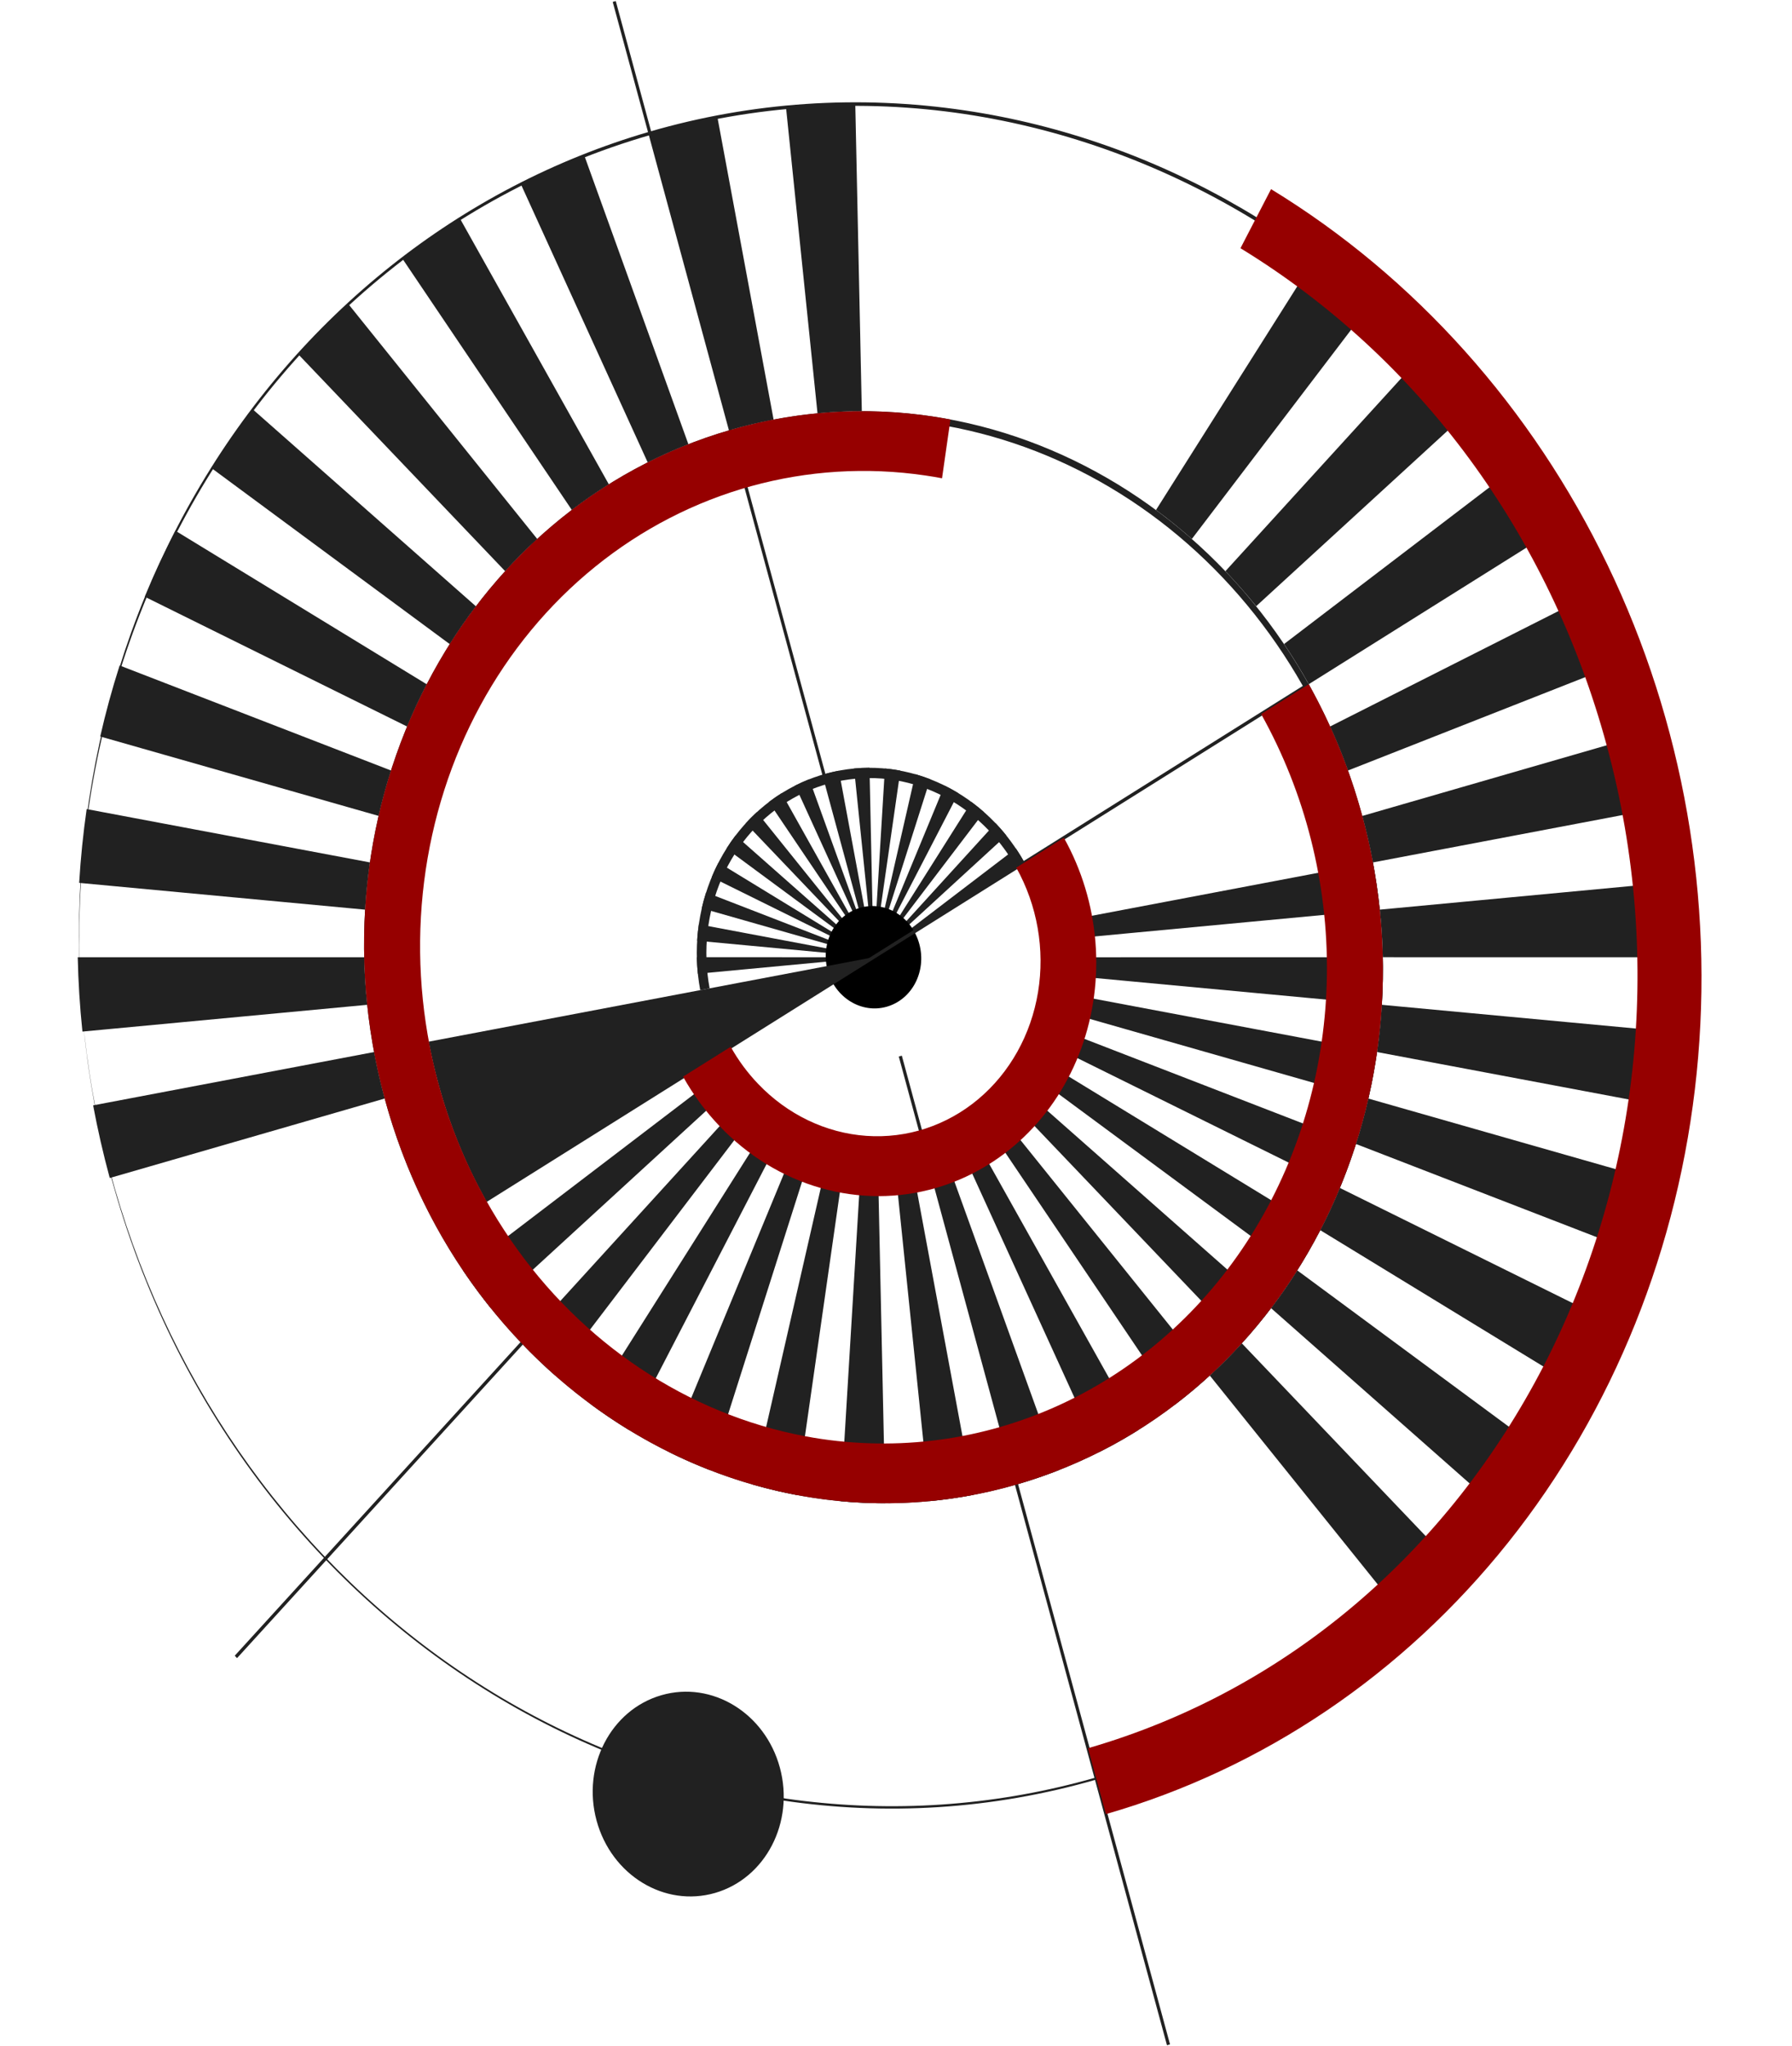 <svg width="1822" height="2079" viewBox="0 0 1822 2079" fill="none" xmlns="http://www.w3.org/2000/svg">
<g clip-path="url(#clip0_82_19447)">
<path d="M660.427 133.806C468.248 189.622 303.908 320.419 199.284 500.823C94.66 681.227 57.21 898.378 94.2 1110.16C131.189 1321.93 239.981 1513.24 399.471 1646.96C558.961 1780.69 757.782 1847.3 957.365 1833.88C1156.95 1820.46 1343.07 1727.96 1479.62 1574.32C1616.17 1420.69 1693.42 1216.87 1696.39 1002.41C1699.35 787.945 1627.82 578.122 1495.66 413.641C1363.51 249.161 1180.15 141.747 981.164 112.236C873.492 96.202 764.403 103.538 660.427 133.806V133.806ZM1114.89 1808.44C687.572 1931.91 238.19 1657.48 113.143 1196.71C-11.903 735.932 234.014 260.619 661.336 137.155C1088.66 13.69 1538.04 288.112 1663.09 748.888C1788.13 1209.66 1542.21 1684.98 1114.89 1808.44Z" fill="#212121"/>
<path d="M241.012 1685.08L238.672 1682.63L568.329 1321.07L570.669 1323.52L241.012 1685.08Z" fill="#212121"/>
<path d="M884.747 954.228L881.641 955.125L622.967 1.956L626.074 1.058L884.747 954.228Z" fill="#212121"/>
<path d="M1189.61 2077.61L1186.51 2078.51L913.828 1073.73L916.934 1072.83L1189.61 2077.61Z" fill="#212121"/>
<path d="M1032.64 1505.33C1154.63 1469.9 1258.95 1386.88 1325.37 1272.37C1391.79 1157.85 1415.57 1020.01 1392.1 885.576C1368.62 751.142 1299.57 629.701 1198.33 544.809C1097.09 459.917 970.887 417.625 844.194 426.138C717.501 434.65 599.352 493.36 512.666 590.879C425.979 688.398 376.934 817.774 375.044 953.912C373.155 1090.05 418.555 1223.24 502.438 1327.66C586.322 1432.08 702.709 1500.27 829.023 1519.01C897.371 1529.2 966.619 1524.55 1032.62 1505.33L1032.64 1505.33ZM1033.53 1508.68C759.06 1587.99 471.443 1412.35 391.125 1116.39C310.808 820.431 468.201 516.218 742.672 436.917C1017.14 357.615 1304.76 533.252 1385.08 829.211C1465.39 1125.17 1308 1429.38 1033.53 1508.68Z" fill="#212121"/>
<path d="M709.557 989.569C708.973 983.959 708.623 978.371 708.509 972.806L888.114 972.798L709.557 989.569ZM713.561 922.983C714.805 917.567 716.271 912.231 717.96 906.975L888.114 972.798L713.561 922.983ZM738.675 862.47C741.571 857.876 744.653 853.434 747.921 849.143L888.114 972.798L738.675 862.47ZM781.74 815.154C785.93 811.957 790.274 808.956 794.772 806.151L888.114 972.798L781.74 815.154ZM888.175 972.834L837.715 786.9C842.778 785.437 847.848 784.225 852.924 783.264L888.175 972.834ZM888.175 972.834L899.772 781.052C905.009 781.549 910.232 782.279 915.44 783.243L888.175 972.834ZM888.175 972.834L960.355 798.474C965.147 800.828 969.839 803.428 974.416 806.223L888.175 972.834ZM888.175 972.834L1012.27 836.731C1016.03 840.677 1019.65 844.803 1023.12 849.11L888.175 972.834ZM888.175 972.834L1032.95 862.379C1036.03 866.943 1038.93 871.667 1041.65 876.551L888.175 972.834ZM888.175 972.834L987.758 815.208C992.112 818.417 996.33 821.821 1000.41 825.422L888.175 972.834ZM888.175 972.834L930.688 786.91C935.772 788.366 940.787 790.06 945.733 791.99L888.175 972.834ZM888.175 972.834L868.431 781.095C873.655 780.597 878.864 780.35 884.057 780.355L888.175 972.834ZM808.485 798.361C813.144 796.027 817.93 793.892 822.842 791.955L888.114 972.798L808.485 798.361ZM758.208 836.69C761.813 832.734 765.582 828.954 769.517 825.35L888.114 972.798L758.208 836.69ZM723.633 891.467C725.72 886.385 728.04 881.417 730.545 876.575L888.114 972.798L723.633 891.467ZM708.8 955.981C709.144 950.379 709.716 944.832 710.514 939.34L888.114 972.798L708.8 955.981ZM709.528 989.523C708.944 983.913 708.594 978.325 708.479 972.76L888.114 972.798L709.528 989.523ZM708.8 955.981C709.144 950.379 709.716 944.832 710.514 939.34L888.114 972.798L708.8 955.981ZM713.548 922.933C714.791 917.517 716.257 912.181 717.946 906.925L888.114 972.798L713.548 922.933ZM738.675 862.47C741.571 857.876 744.653 853.434 747.921 849.143L888.114 972.798L738.675 862.47ZM781.74 815.154C785.93 811.957 790.274 808.956 794.772 806.151L888.114 972.798L781.74 815.154ZM888.175 972.834L837.715 786.9C842.778 785.437 847.848 784.225 852.924 783.264L888.175 972.834ZM888.175 972.834L899.772 781.052C905.009 781.549 910.232 782.279 915.44 783.243L888.175 972.834ZM888.175 972.834L960.355 798.474C965.147 800.828 969.839 803.428 974.416 806.223L888.175 972.834ZM888.175 972.834L1012.27 836.731C1016.03 840.677 1019.65 844.803 1023.12 849.11L888.175 972.834ZM888.175 972.834L1032.95 862.379C1036.03 866.943 1038.93 871.667 1041.65 876.551L888.175 972.834ZM888.175 972.834L987.758 815.208C992.112 818.417 996.33 821.821 1000.41 825.422L888.175 972.834ZM888.175 972.834L930.688 786.91C935.772 788.366 940.787 790.06 945.733 791.99L888.175 972.834ZM888.175 972.834L868.431 781.095C873.655 780.597 878.864 780.35 884.057 780.355L888.175 972.834ZM808.485 798.361C813.144 796.027 817.93 793.892 822.842 791.955L888.114 972.798L808.485 798.361ZM758.208 836.69C761.813 832.734 765.582 828.954 769.517 825.35L888.114 972.798L758.208 836.69ZM723.633 891.467C725.72 886.385 728.04 881.417 730.545 876.575L888.114 972.798L723.633 891.467ZM709.557 989.569C708.973 983.959 708.623 978.371 708.509 972.806L888.114 972.798L709.557 989.569ZM708.829 956.026C709.173 950.425 709.745 944.878 710.543 939.386L888.114 972.798L708.829 956.026ZM713.577 922.978C714.82 917.562 716.286 912.227 717.975 906.971L888.114 972.798L713.577 922.978ZM723.648 891.462C725.736 886.38 728.055 881.412 730.56 876.571L888.114 972.798L723.648 891.462ZM738.675 862.47C741.571 857.876 744.653 853.434 747.921 849.143L888.114 972.798L738.675 862.47ZM781.74 815.154C785.93 811.957 790.274 808.956 794.772 806.151L888.114 972.798L781.74 815.154ZM888.175 972.834L837.715 786.9C842.778 785.437 847.848 784.225 852.924 783.264L888.175 972.834ZM888.175 972.834L899.772 781.052C905.009 781.549 910.232 782.279 915.44 783.243L888.175 972.834ZM888.175 972.834L960.355 798.474C965.147 800.828 969.839 803.428 974.416 806.223L888.175 972.834ZM888.175 972.834L1012.27 836.731C1016.03 840.677 1019.65 844.803 1023.12 849.11L888.175 972.834ZM888.175 972.834L1032.95 862.379C1036.03 866.943 1038.93 871.667 1041.65 876.551L888.175 972.834ZM888.175 972.834L987.758 815.208C992.112 818.417 996.33 821.821 1000.41 825.422L888.175 972.834ZM888.175 972.834L930.688 786.91C935.772 788.366 940.787 790.06 945.733 791.99L888.175 972.834ZM888.175 972.834L868.431 781.095C873.655 780.597 878.864 780.35 884.057 780.355L888.175 972.834ZM808.485 798.361C813.144 796.027 817.93 793.892 822.842 791.955L888.114 972.798L808.485 798.361ZM758.208 836.69C761.813 832.734 765.582 828.954 769.517 825.35L888.114 972.798L758.208 836.69ZM709.557 989.569C708.973 983.959 708.623 978.371 708.509 972.806L888.114 972.798L709.557 989.569ZM708.829 956.026C709.173 950.425 709.745 944.878 710.543 939.386L888.114 972.798L708.829 956.026ZM713.577 922.978C714.82 917.562 716.286 912.227 717.975 906.971L888.114 972.798L713.577 922.978ZM723.648 891.462C725.736 886.38 728.055 881.412 730.56 876.571L888.114 972.798L723.648 891.462ZM738.675 862.47C741.571 857.876 744.653 853.434 747.921 849.143L888.114 972.798L738.675 862.47ZM758.221 836.74C761.826 832.785 765.596 829.005 769.531 825.4L888.114 972.798L758.221 836.74ZM781.74 815.154C785.93 811.957 790.274 808.956 794.772 806.151L888.114 972.798L781.74 815.154ZM888.175 972.834L837.715 786.9C842.778 785.437 847.848 784.225 852.924 783.264L888.175 972.834ZM888.175 972.834L899.772 781.052C905.009 781.549 910.232 782.279 915.44 783.243L888.175 972.834ZM888.175 972.834L960.355 798.474C965.147 800.828 969.839 803.428 974.416 806.223L888.175 972.834ZM888.175 972.834L1012.27 836.731C1016.03 840.677 1019.65 844.803 1023.12 849.11L888.175 972.834ZM888.175 972.834L1032.95 862.379C1036.03 866.943 1038.93 871.667 1041.65 876.551L888.175 972.834ZM888.175 972.834L987.758 815.208C992.112 818.417 996.33 821.821 1000.41 825.422L888.175 972.834ZM888.175 972.834L930.688 786.91C935.772 788.366 940.787 790.06 945.733 791.99L888.175 972.834ZM888.175 972.834L868.431 781.095C873.655 780.597 878.864 780.35 884.057 780.355L888.175 972.834ZM808.485 798.361C813.144 796.027 817.93 793.892 822.842 791.955L888.114 972.798L808.485 798.361ZM709.557 989.569C708.973 983.959 708.623 978.371 708.509 972.806L888.114 972.798L709.557 989.569ZM708.829 956.026C709.173 950.425 709.745 944.878 710.543 939.386L888.114 972.798L708.829 956.026ZM713.577 922.978C714.82 917.562 716.286 912.227 717.975 906.971L888.114 972.798L713.577 922.978ZM723.648 891.462C725.736 886.38 728.055 881.412 730.56 876.571L888.114 972.798L723.648 891.462ZM738.675 862.47C741.571 857.876 744.653 853.434 747.921 849.143L888.114 972.798L738.675 862.47ZM758.221 836.74C761.826 832.785 765.596 829.005 769.531 825.4L888.114 972.798L758.221 836.74ZM781.74 815.154C785.93 811.957 790.274 808.956 794.772 806.151L888.114 972.798L781.74 815.154ZM808.494 798.394C813.153 796.061 817.939 793.926 822.851 791.989L888.114 972.798L808.494 798.394ZM888.114 972.798L837.669 786.913C842.732 785.45 847.801 784.238 852.878 783.277L888.114 972.798ZM888.114 972.798L899.711 781.015C904.949 781.512 910.172 782.243 915.379 783.206L888.114 972.798ZM888.114 972.798L960.295 798.438C965.087 800.791 969.779 803.391 974.356 806.186L888.114 972.798ZM888.114 972.798L1012.21 836.694C1015.97 840.64 1019.59 844.767 1023.06 849.074L888.114 972.798ZM888.114 972.798L1032.89 862.342C1035.97 866.906 1038.87 871.63 1041.59 876.515L888.114 972.798ZM888.114 972.798L987.697 815.171C992.052 818.38 996.27 821.785 1000.35 825.385L888.114 972.798ZM888.114 972.798L930.627 786.873C935.712 788.329 940.727 790.023 945.673 791.953L888.114 972.798ZM888.114 972.798L868.37 781.058C873.595 780.56 878.803 780.313 883.997 780.318L888.114 972.798ZM709.557 989.569C708.973 983.959 708.623 978.371 708.509 972.806L888.114 972.798L709.557 989.569ZM708.829 956.026C709.173 950.425 709.745 944.878 710.543 939.386L888.114 972.798L708.829 956.026ZM713.577 922.978C714.82 917.562 716.286 912.227 717.975 906.971L888.114 972.798L713.577 922.978ZM723.648 891.462C725.736 886.38 728.055 881.412 730.56 876.571L888.114 972.798L723.648 891.462ZM738.675 862.47C741.571 857.876 744.653 853.434 747.921 849.143L888.114 972.798L738.675 862.47ZM758.221 836.74C761.826 832.785 765.596 829.005 769.531 825.4L888.114 972.798L758.221 836.74ZM781.74 815.154C785.93 811.957 790.274 808.956 794.772 806.151L888.114 972.798L781.74 815.154ZM808.494 798.394C813.153 796.061 817.939 793.926 822.851 791.989L888.114 972.798L808.494 798.394ZM888.114 972.798L837.669 786.913C842.732 785.45 847.801 784.238 852.878 783.277L888.114 972.798ZM888.114 972.798L868.37 781.058C873.595 780.56 878.803 780.313 883.997 780.318L888.114 972.798ZM888.114 972.798L899.711 781.015C904.949 781.512 910.172 782.243 915.379 783.206L888.114 972.798ZM888.114 972.798L960.295 798.438C965.087 800.791 969.779 803.391 974.356 806.186L888.114 972.798ZM888.114 972.798L1012.21 836.694C1015.97 840.64 1019.59 844.767 1023.06 849.074L888.114 972.798ZM888.114 972.798L1032.89 862.342C1035.97 866.906 1038.87 871.63 1041.59 876.515L888.114 972.798ZM888.114 972.798L987.697 815.171C992.052 818.38 996.27 821.785 1000.35 825.385L888.114 972.798ZM888.114 972.798L930.627 786.873C935.712 788.329 940.727 790.023 945.673 791.953L888.114 972.798ZM709.557 989.569C708.973 983.959 708.623 978.371 708.509 972.806L888.114 972.798L709.557 989.569ZM708.829 956.026C709.173 950.425 709.745 944.878 710.543 939.386L888.114 972.798L708.829 956.026ZM713.577 922.978C714.82 917.562 716.286 912.227 717.975 906.971L888.114 972.798L713.577 922.978ZM723.648 891.462C725.736 886.38 728.055 881.412 730.56 876.571L888.114 972.798L723.648 891.462ZM738.675 862.47C741.571 857.876 744.653 853.434 747.921 849.143L888.114 972.798L738.675 862.47ZM758.221 836.74C761.826 832.785 765.596 829.005 769.531 825.4L888.114 972.798L758.221 836.74ZM781.74 815.154C785.93 811.957 790.274 808.956 794.772 806.151L888.114 972.798L781.74 815.154ZM808.494 798.394C813.153 796.061 817.939 793.926 822.851 791.989L888.114 972.798L808.494 798.394ZM888.114 972.798L837.669 786.913C842.732 785.45 847.801 784.238 852.878 783.277L888.114 972.798ZM888.114 972.798L868.37 781.058C873.595 780.56 878.803 780.313 883.997 780.318L888.114 972.798ZM888.114 972.798L899.711 781.015C904.949 781.512 910.172 782.243 915.379 783.206L888.114 972.798ZM888.114 972.798L930.627 786.873C935.712 788.329 940.727 790.023 945.673 791.953L888.114 972.798ZM888.114 972.798L960.295 798.438C965.087 800.791 969.779 803.391 974.356 806.186L888.114 972.798ZM888.114 972.798L1012.21 836.694C1015.97 840.64 1019.59 844.767 1023.06 849.074L888.114 972.798ZM888.114 972.798L1032.89 862.342C1035.97 866.906 1038.87 871.63 1041.59 876.515L888.114 972.798ZM888.114 972.798L987.697 815.171C992.052 818.38 996.27 821.785 1000.35 825.385L888.114 972.798ZM709.557 989.569C708.973 983.959 708.623 978.371 708.509 972.806L888.114 972.798L709.557 989.569ZM708.829 956.026C709.173 950.425 709.745 944.878 710.543 939.386L888.114 972.798L708.829 956.026ZM713.577 922.978C714.82 917.562 716.286 912.227 717.975 906.971L888.114 972.798L713.577 922.978ZM723.648 891.462C725.736 886.38 728.055 881.412 730.56 876.571L888.114 972.798L723.648 891.462ZM738.675 862.47C741.571 857.876 744.653 853.434 747.921 849.143L888.114 972.798L738.675 862.47ZM758.221 836.74C761.826 832.785 765.596 829.005 769.531 825.4L888.114 972.798L758.221 836.74ZM781.74 815.154C785.93 811.957 790.274 808.956 794.772 806.151L888.114 972.798L781.74 815.154ZM808.494 798.394C813.153 796.061 817.939 793.926 822.851 791.989L888.114 972.798L808.494 798.394ZM888.114 972.798L837.669 786.913C842.732 785.45 847.801 784.238 852.878 783.277L888.114 972.798ZM888.114 972.798L868.37 781.058C873.595 780.56 878.803 780.313 883.997 780.318L888.114 972.798ZM888.114 972.798L899.711 781.015C904.949 781.512 910.172 782.243 915.379 783.206L888.114 972.798ZM888.114 972.798L930.627 786.873C935.712 788.329 940.727 790.023 945.673 791.953L888.114 972.798ZM888.114 972.798L960.295 798.438C965.087 800.791 969.779 803.391 974.356 806.186L888.114 972.798ZM888.114 972.798L987.697 815.171C992.052 818.38 996.27 821.785 1000.35 825.385L888.114 972.798ZM888.114 972.798L1012.21 836.694C1015.97 840.64 1019.59 844.767 1023.06 849.074L888.114 972.798ZM888.114 972.798L1032.89 862.342C1035.97 866.906 1038.87 871.63 1041.59 876.515L888.114 972.798ZM1681.54 822.259L1395.9 876.452C1392.95 860.715 1389.34 844.967 1385.09 829.208L1664.64 748.439C1671.3 773 1676.94 797.607 1681.54 822.259V822.259ZM1032.89 862.342C1035.97 866.906 1038.87 871.63 1041.59 876.515L888.114 972.798L1032.89 862.342ZM1023.05 849.023L888.114 972.798L1012.21 836.694C1015.97 840.64 1019.59 844.767 1023.06 849.074L1023.05 849.023ZM1000.38 825.321L888.114 972.798L987.697 815.171C992.08 818.36 996.313 821.76 1000.4 825.372L1000.38 825.321ZM974.329 806.085L888.114 972.798L960.295 798.438C965.055 800.674 969.765 803.34 974.342 806.136L974.329 806.085ZM945.659 791.903L888.114 972.798L930.627 786.873C935.712 788.329 940.727 790.023 945.673 791.953L945.659 791.903ZM915.242 783.192L888.114 972.798L899.711 781.015C904.915 781.51 910.096 782.252 915.255 783.242L915.242 783.192ZM883.983 780.268L888.114 972.798L868.37 781.058C873.595 780.56 878.803 780.313 883.997 780.318L883.983 780.268ZM852.864 783.227L888.114 972.798L837.669 786.913C842.732 785.45 847.801 784.238 852.878 783.277L852.864 783.227ZM822.828 791.905L888.114 972.798L808.485 798.361C813.141 796.016 817.927 793.881 822.842 791.955L822.828 791.905ZM794.745 806.051L888.114 972.798L781.68 815.117C785.898 811.9 790.257 808.895 794.758 806.101L794.745 806.051ZM769.503 825.299L888.114 972.798L758.208 836.69C761.813 832.734 765.582 828.954 769.517 825.35L769.503 825.299ZM747.894 849.043L888.114 972.798L738.675 862.47C741.562 857.843 744.639 853.384 747.907 849.093L747.894 849.043ZM730.545 876.575L888.114 972.798L723.679 891.453C725.72 886.385 728.009 881.425 730.545 876.575ZM717.96 906.975L888.114 972.798L713.561 922.983C714.805 917.567 716.271 912.231 717.96 906.975ZM708.8 955.981C709.144 950.379 709.716 944.832 710.514 939.34L888.114 972.798L708.8 955.981ZM708.5 972.772L888.114 972.798L709.557 989.569C708.973 983.959 708.623 978.371 708.509 972.806L708.5 972.772ZM888.114 972.798L1012.21 836.694C1015.97 840.64 1019.59 844.767 1023.06 849.074L888.114 972.798ZM888.114 972.798L1032.89 862.342C1035.97 866.906 1038.87 871.63 1041.59 876.515L888.114 972.798ZM888.114 972.798L987.697 815.171C992.052 818.38 996.27 821.785 1000.35 825.385L888.114 972.798ZM888.114 972.798L960.295 798.438C965.087 800.791 969.779 803.391 974.356 806.186L888.114 972.798ZM888.114 972.798L930.627 786.873C935.712 788.329 940.727 790.023 945.673 791.953L888.114 972.798ZM888.114 972.798L899.711 781.015C904.949 781.512 910.172 782.243 915.379 783.206L888.114 972.798ZM888.114 972.798L868.37 781.058C873.595 780.56 878.803 780.313 883.997 780.318L888.114 972.798ZM888.114 972.798L837.669 786.913C842.732 785.45 847.801 784.238 852.878 783.277L888.114 972.798ZM808.485 798.361C813.144 796.027 817.93 793.892 822.842 791.955L888.114 972.798L808.485 798.361ZM781.731 815.121C785.921 811.923 790.265 808.923 794.763 806.118L888.114 972.798L781.731 815.121ZM758.212 836.706C761.817 832.751 765.587 828.971 769.522 825.366L888.114 972.798L758.212 836.706ZM738.675 862.47C741.571 857.876 744.653 853.434 747.921 849.143L888.114 972.798L738.675 862.47ZM723.646 891.517C725.734 886.435 728.053 881.467 730.558 876.625L888.114 972.798L723.646 891.517ZM713.575 923.033C714.818 917.617 716.285 912.281 717.973 907.026L888.114 972.798L713.575 923.033ZM708.8 955.981C709.144 950.379 709.716 944.832 710.514 939.34L888.114 972.798L708.8 955.981ZM709.528 989.523C708.944 983.913 708.594 978.325 708.479 972.76L888.114 972.798L709.528 989.523ZM888.114 972.798L960.295 798.438C965.087 800.791 969.779 803.391 974.356 806.186L888.114 972.798ZM888.114 972.798L1012.21 836.694C1015.97 840.64 1019.59 844.767 1023.06 849.074L888.114 972.798ZM888.114 972.798L1032.89 862.342C1035.97 866.906 1038.87 871.63 1041.59 876.515L888.114 972.798ZM888.114 972.798L987.697 815.171C992.052 818.38 996.27 821.785 1000.35 825.385L888.114 972.798ZM888.114 972.798L930.627 786.873C935.712 788.329 940.727 790.023 945.673 791.953L888.114 972.798ZM888.114 972.798L899.711 781.015C904.949 781.512 910.172 782.243 915.379 783.206L888.114 972.798ZM888.114 972.798L868.37 781.058C873.595 780.56 878.803 780.313 883.997 780.318L888.114 972.798ZM888.114 972.798L837.669 786.913C842.732 785.45 847.801 784.238 852.878 783.277L888.114 972.798ZM808.485 798.361C813.144 796.027 817.93 793.892 822.842 791.955L888.114 972.798L808.485 798.361ZM781.731 815.121C785.921 811.923 790.265 808.923 794.763 806.118L888.114 972.798L781.731 815.121ZM758.212 836.706C761.817 832.751 765.587 828.971 769.522 825.366L888.114 972.798L758.212 836.706ZM738.675 862.47C741.571 857.876 744.653 853.434 747.921 849.143L888.114 972.798L738.675 862.47ZM723.646 891.517C725.734 886.435 728.053 881.467 730.558 876.625L888.114 972.798L723.646 891.517ZM713.575 923.033C714.818 917.617 716.285 912.281 717.973 907.026L888.114 972.798L713.575 923.033ZM708.8 955.981C709.144 950.379 709.716 944.832 710.514 939.34L888.114 972.798L708.8 955.981ZM709.528 989.523C708.944 983.913 708.594 978.325 708.479 972.76L888.114 972.798L709.528 989.523ZM888.114 972.798L899.711 781.015C904.949 781.512 910.172 782.243 915.379 783.206L888.114 972.798ZM888.114 972.798L960.295 798.438C965.087 800.791 969.779 803.391 974.356 806.186L888.114 972.798ZM888.114 972.798L1012.21 836.694C1015.97 840.64 1019.59 844.767 1023.06 849.074L888.114 972.798ZM888.114 972.798L1032.89 862.342C1035.97 866.906 1038.87 871.63 1041.59 876.515L888.114 972.798ZM888.114 972.798L987.697 815.171C992.052 818.38 996.27 821.785 1000.35 825.385L888.114 972.798ZM888.114 972.798L930.627 786.873C935.712 788.329 940.727 790.023 945.673 791.953L888.114 972.798ZM888.114 972.798L868.37 781.058C873.595 780.56 878.803 780.313 883.997 780.318L888.114 972.798ZM888.114 972.798L837.669 786.913C842.732 785.45 847.801 784.238 852.878 783.277L888.114 972.798ZM808.485 798.361C813.144 796.027 817.93 793.892 822.842 791.955L888.114 972.798L808.485 798.361ZM781.731 815.121C785.921 811.923 790.265 808.923 794.763 806.118L888.114 972.798L781.731 815.121ZM758.212 836.706C761.817 832.751 765.587 828.971 769.522 825.366L888.114 972.798L758.212 836.706ZM738.675 862.47C741.571 857.876 744.653 853.434 747.921 849.143L888.114 972.798L738.675 862.47ZM723.646 891.517C725.734 886.435 728.053 881.467 730.558 876.625L888.114 972.798L723.646 891.517ZM713.575 923.033C714.818 917.617 716.285 912.281 717.973 907.026L888.114 972.798L713.575 923.033ZM708.8 955.981C709.144 950.379 709.716 944.832 710.514 939.34L888.114 972.798L708.8 955.981ZM709.528 989.523C708.944 983.913 708.594 978.325 708.479 972.76L888.114 972.798L709.528 989.523ZM888.114 972.798L837.669 786.913C842.732 785.45 847.801 784.238 852.878 783.277L888.114 972.798ZM888.114 972.798L899.711 781.015C904.949 781.512 910.172 782.243 915.379 783.206L888.114 972.798ZM888.114 972.798L960.295 798.438C965.087 800.791 969.779 803.391 974.356 806.186L888.114 972.798ZM888.114 972.798L1012.21 836.694C1015.97 840.64 1019.59 844.767 1023.06 849.074L888.114 972.798ZM888.114 972.798L1032.89 862.342C1035.97 866.906 1038.87 871.63 1041.59 876.515L888.114 972.798ZM888.114 972.798L987.697 815.171C992.052 818.38 996.27 821.785 1000.35 825.385L888.114 972.798ZM888.114 972.798L930.627 786.873C935.712 788.329 940.727 790.023 945.673 791.953L888.114 972.798ZM888.114 972.798L868.37 781.058C873.595 780.56 878.803 780.313 883.997 780.318L888.114 972.798ZM808.485 798.361C813.144 796.027 817.93 793.892 822.842 791.955L888.114 972.798L808.485 798.361ZM781.731 815.121C785.921 811.923 790.265 808.923 794.763 806.118L888.114 972.798L781.731 815.121ZM758.212 836.706C761.817 832.751 765.587 828.971 769.522 825.366L888.114 972.798L758.212 836.706ZM738.675 862.47C741.571 857.876 744.653 853.434 747.921 849.143L888.114 972.798L738.675 862.47ZM723.646 891.517C725.734 886.435 728.053 881.467 730.558 876.625L888.114 972.798L723.646 891.517ZM713.575 923.033C714.818 917.617 716.285 912.281 717.973 907.026L888.114 972.798L713.575 923.033ZM708.8 955.981C709.144 950.379 709.716 944.832 710.514 939.34L888.114 972.798L708.8 955.981ZM709.528 989.523C708.944 983.913 708.594 978.325 708.479 972.76L888.114 972.798L709.528 989.523ZM781.697 815.058C785.887 811.861 790.231 808.86 794.729 806.056L888.114 972.798L781.697 815.058ZM888.132 972.738L837.7 786.904C842.763 785.441 847.832 784.229 852.909 783.268L888.132 972.738ZM888.132 972.738L899.729 780.956C904.966 781.453 910.189 782.183 915.397 783.147L888.132 972.738ZM888.132 972.738L960.312 798.378C965.105 800.732 969.796 803.332 974.373 806.127L888.132 972.738ZM888.132 972.738L1012.23 836.635C1015.99 840.581 1019.61 844.707 1023.08 849.014L888.132 972.738ZM888.132 972.738L1032.91 862.283C1035.99 866.847 1038.89 871.571 1041.61 876.455L888.132 972.738ZM888.132 972.738L987.715 815.112C992.069 818.321 996.287 821.725 1000.37 825.326L888.132 972.738ZM888.132 972.738L930.645 786.814C935.73 788.27 940.745 789.964 945.69 791.894L888.132 972.738ZM888.132 972.738L868.388 780.999C873.612 780.501 878.821 780.254 884.014 780.259L888.132 972.738ZM808.485 798.361C813.144 796.027 817.93 793.892 822.842 791.955L888.114 972.798L808.485 798.361ZM758.208 836.69C761.813 832.734 765.582 828.954 769.517 825.35L888.114 972.798L758.208 836.69ZM738.675 862.47C741.571 857.876 744.653 853.434 747.921 849.143L888.114 972.798L738.675 862.47ZM723.646 891.517C725.734 886.435 728.053 881.467 730.558 876.625L888.114 972.798L723.646 891.517ZM713.575 923.033C714.818 917.617 716.285 912.281 717.973 907.026L888.114 972.798L713.575 923.033ZM708.8 955.981C709.144 950.379 709.716 944.832 710.514 939.34L888.114 972.798L708.8 955.981ZM709.528 989.523C708.944 983.913 708.594 978.325 708.479 972.76L888.114 972.798L709.528 989.523ZM738.663 862.365C741.559 857.771 744.641 853.329 747.909 849.038L888.114 972.798L738.663 862.365ZM781.728 815.049C785.918 811.852 790.262 808.851 794.76 806.047L888.114 972.798L781.728 815.049ZM888.163 972.729L837.731 786.895C842.794 785.432 847.863 784.22 852.94 783.259L888.163 972.729ZM888.163 972.729L899.76 780.947C904.997 781.444 910.22 782.174 915.428 783.138L888.163 972.729ZM888.163 972.729L960.343 798.369C965.136 800.723 969.827 803.323 974.404 806.118L888.163 972.729ZM888.163 972.729L1012.26 836.626C1016.02 840.572 1019.64 844.698 1023.11 849.006L888.163 972.729ZM888.163 972.729L1032.94 862.274C1036.02 866.838 1038.92 871.562 1041.64 876.446L888.163 972.729ZM888.163 972.729L987.746 815.103C992.1 818.312 996.318 821.716 1000.4 825.317L888.163 972.729ZM888.163 972.729L930.676 786.805C935.761 788.261 940.776 789.955 945.721 791.885L888.163 972.729ZM888.163 972.729L868.419 780.99C873.643 780.492 878.852 780.245 884.045 780.25L888.163 972.729ZM808.485 798.361C813.144 796.027 817.93 793.892 822.842 791.955L888.114 972.798L808.485 798.361ZM758.208 836.69C761.813 832.734 765.582 828.954 769.517 825.35L888.114 972.798L758.208 836.69ZM723.633 891.467C725.72 886.385 728.04 881.417 730.545 876.575L888.114 972.798L723.633 891.467ZM713.561 922.983C714.805 917.567 716.271 912.231 717.96 906.975L888.114 972.798L713.561 922.983ZM708.8 955.981C709.144 950.379 709.716 944.832 710.514 939.34L888.114 972.798L708.8 955.981ZM709.528 989.523C708.944 983.913 708.594 978.325 708.479 972.76L888.114 972.798L709.528 989.523ZM713.532 922.937C714.776 917.521 716.242 912.185 717.931 906.93L888.114 972.798L713.532 922.937ZM738.675 862.47C741.571 857.876 744.653 853.434 747.921 849.143L888.114 972.798L738.675 862.47ZM781.74 815.154C785.93 811.957 790.274 808.956 794.772 806.151L888.114 972.798L781.74 815.154ZM888.175 972.834L837.715 786.9C842.778 785.437 847.848 784.225 852.924 783.264L888.175 972.834ZM888.175 972.834L899.772 781.052C905.009 781.549 910.232 782.279 915.44 783.243L888.175 972.834ZM888.175 972.834L960.355 798.474C965.147 800.828 969.839 803.428 974.416 806.223L888.175 972.834ZM888.175 972.834L1012.27 836.731C1016.03 840.677 1019.65 844.803 1023.12 849.11L888.175 972.834ZM888.175 972.834L1032.95 862.379C1036.03 866.943 1038.93 871.667 1041.65 876.551L888.175 972.834ZM888.175 972.834L987.758 815.208C992.112 818.417 996.33 821.821 1000.41 825.422L888.175 972.834ZM888.175 972.834L930.688 786.91C935.772 788.366 940.787 790.06 945.733 791.99L888.175 972.834ZM888.175 972.834L868.431 781.095C873.655 780.597 878.864 780.35 884.057 780.355L888.175 972.834ZM808.485 798.361C813.144 796.027 817.93 793.892 822.842 791.955L888.114 972.798L808.485 798.361ZM758.208 836.69C761.813 832.734 765.582 828.954 769.517 825.35L888.114 972.798L758.208 836.69ZM723.633 891.467C725.72 886.385 728.04 881.417 730.545 876.575L888.114 972.798L723.633 891.467ZM708.8 955.981C709.144 950.379 709.716 944.832 710.514 939.34L888.114 972.798L708.8 955.981ZM709.528 989.523C708.944 983.913 708.594 978.325 708.479 972.76L888.114 972.798L709.528 989.523ZM709.528 989.523C708.944 983.913 708.594 978.325 708.479 972.76L888.114 972.798L709.528 989.523ZM713.532 922.937C714.776 917.521 716.242 912.185 717.931 906.93L888.114 972.798L713.532 922.937ZM738.675 862.47C741.571 857.876 744.653 853.434 747.921 849.143L888.114 972.798L738.675 862.47ZM781.74 815.154C785.93 811.957 790.274 808.956 794.772 806.151L888.114 972.798L781.74 815.154ZM888.175 972.834L837.715 786.9C842.778 785.437 847.848 784.225 852.924 783.264L888.175 972.834ZM888.175 972.834L899.772 781.052C905.009 781.549 910.232 782.279 915.44 783.243L888.175 972.834ZM888.175 972.834L960.355 798.474C965.147 800.828 969.839 803.428 974.416 806.223L888.175 972.834ZM888.175 972.834L1012.27 836.731C1016.03 840.677 1019.65 844.803 1023.12 849.11L888.175 972.834ZM888.175 972.834L1032.95 862.379C1036.03 866.943 1038.93 871.667 1041.65 876.551L888.175 972.834ZM888.175 972.834L987.758 815.208C992.112 818.417 996.33 821.821 1000.41 825.422L888.175 972.834ZM888.175 972.834L930.688 786.91C935.772 788.366 940.787 790.06 945.733 791.99L888.175 972.834ZM888.175 972.834L868.431 781.095C873.655 780.597 878.864 780.35 884.057 780.355L888.175 972.834ZM808.485 798.361C813.144 796.027 817.93 793.892 822.842 791.955L888.114 972.798L808.485 798.361ZM758.208 836.69C761.813 832.734 765.582 828.954 769.517 825.35L888.114 972.798L758.208 836.69ZM723.633 891.467C725.72 886.385 728.04 881.417 730.545 876.575L888.114 972.798L723.633 891.467ZM708.8 955.981C709.144 950.379 709.716 944.832 710.514 939.34L888.114 972.798L708.8 955.981ZM1654.59 1269.31L1378.65 1162.57C1383.48 1147.42 1387.67 1132.04 1391.25 1116.42L1674.29 1197.17C1668.75 1221.62 1662.19 1245.67 1654.59 1269.31ZM1519.69 1530.03L1292.33 1329.42C1301.76 1317.06 1310.64 1304.26 1318.97 1291.02L1561.31 1469.97C1548.3 1490.66 1534.43 1510.68 1519.69 1530.03ZM457.264 654.591L214.919 475.625C227.948 455.006 241.822 434.996 256.544 415.597L483.903 616.175C474.488 628.551 465.609 641.356 457.264 654.591ZM513.649 580.509L303.019 359.801C319.223 341.996 336.188 324.941 353.915 308.634L546.247 547.758C534.875 558.147 524.003 569.042 513.631 580.442L513.649 580.509ZM581.426 518.289L408.866 262.472C427.733 248.063 447.288 234.521 467.53 221.846L619.03 492.2C606.039 500.324 593.498 508.998 581.408 518.222L581.426 518.289ZM658.575 469.992L529.51 187.017C550.458 176.45 571.997 166.825 594.127 158.144L699.916 451.438C685.767 456.983 671.981 463.146 658.557 469.925L658.575 469.992ZM786.563 426.476C771.92 429.214 757.294 432.693 742.685 436.914L660.881 135.479C683.659 128.898 706.503 123.424 729.413 119.056L786.563 426.476ZM709.557 989.569C708.973 983.959 708.623 978.371 708.509 972.806L888.114 972.798L709.557 989.569ZM713.561 922.983C714.805 917.567 716.271 912.231 717.96 906.975L888.114 972.798L713.561 922.983ZM738.675 862.47C741.571 857.876 744.653 853.434 747.921 849.143L888.114 972.798L738.675 862.47ZM781.74 815.154C785.93 811.957 790.274 808.956 794.772 806.151L888.114 972.798L781.74 815.154ZM888.175 972.834L837.715 786.9C842.778 785.437 847.848 784.225 852.924 783.264L888.175 972.834ZM888.175 972.834L899.772 781.052C905.009 781.549 910.232 782.279 915.44 783.243L888.175 972.834ZM888.175 972.834L960.355 798.474C965.147 800.828 969.839 803.428 974.416 806.223L888.175 972.834ZM888.175 972.834L1012.27 836.731C1016.03 840.677 1019.65 844.803 1023.12 849.11L888.175 972.834ZM1402.91 924.434L1066.72 956.013C1066.13 950.476 1065.32 944.924 1064.29 939.359L1395.95 876.439C1398.91 892.462 1401.23 908.46 1402.91 924.434ZM1405.04 1021.14L1067.43 989.615C1067.77 984.064 1067.87 978.472 1067.73 972.84L1405.98 972.777C1406.29 989.013 1405.96 1005.14 1404.99 1021.15L1405.04 1021.14ZM1065.71 1006.22L1400.11 1069.16C1397.82 1085.15 1394.9 1100.88 1391.35 1116.35L1062.75 1022.55C1063.92 1017.2 1064.91 1011.76 1065.71 1006.22ZM1058.27 1038.62L1378.65 1162.57C1373.84 1177.73 1368.39 1192.63 1362.31 1207.25L1052.6 1054.13C1054.7 1049.05 1056.59 1043.88 1058.27 1038.62V1038.62ZM1045.68 1069.02L1342.36 1250.19C1335.13 1264.16 1327.33 1277.76 1318.96 1291L1037.55 1083.13C1040.5 1078.66 1043.18 1073.86 1045.68 1069.02V1069.02ZM1028.32 1096.5L1292.33 1329.42C1282.93 1341.77 1273.01 1353.66 1262.58 1365.1L1018.02 1108.89C1021.63 1104.93 1025.07 1100.8 1028.32 1096.5V1096.5ZM1006.71 1120.25L1230.03 1397.89C1218.75 1408.23 1207.01 1418.06 1194.82 1427.37L994.518 1130.49C998.754 1127.25 1002.82 1123.84 1006.71 1120.25V1120.25ZM1032.89 862.342C1035.97 866.906 1038.87 871.63 1041.59 876.515L888.114 972.798L1032.89 862.342ZM981.471 1139.49L1157.28 1453.37C1144.5 1461.38 1131.29 1468.8 1117.67 1475.65L967.74 1147.22C972.458 1144.86 977.035 1142.28 981.471 1139.49ZM1076.31 1494.16C1062.41 1499.62 1048.15 1504.46 1033.54 1508.68L938.56 1158.68C943.623 1157.22 948.566 1155.54 953.387 1153.64L1076.31 1494.16ZM945.035 1525.55L907.859 1164.54C913.015 1164.03 918.179 1163.29 923.351 1162.32L989.684 1519.19C974.798 1522.02 959.915 1524.14 945.035 1525.55V1525.55ZM854.797 1525.62L876.564 1164.57C881.754 1165.05 886.977 1165.29 892.232 1165.28L900.045 1527.69C884.854 1527.71 869.771 1527.02 854.797 1525.62V1525.62ZM765.56 1508.76L845.611 1158.76C850.682 1160.2 855.806 1161.41 860.983 1162.39L809.87 1519.29C794.931 1516.46 780.161 1512.95 765.56 1508.76V1508.76ZM680.089 1475.66L815.934 1147.16C820.721 1149.53 825.59 1151.68 830.543 1153.59L722.171 1494.15C707.893 1488.61 693.86 1482.43 680.071 1475.6L680.089 1475.66ZM600.913 1427.31L788.503 1130.5C792.845 1133.73 797.328 1136.73 801.905 1139.53L639.538 1453.25C626.329 1445.18 613.448 1436.52 600.895 1427.25L600.913 1427.31ZM530.46 1365.19L764.065 1108.96C767.854 1112.92 771.792 1116.7 775.881 1120.28L564.42 1397.82C552.667 1387.47 541.317 1376.56 530.37 1365.11L530.46 1365.19ZM470.723 1291.09L743.339 1083.25C746.453 1087.86 749.733 1092.29 753.179 1096.55L499.066 1329.49C489.155 1317.16 479.707 1304.36 470.723 1291.09ZM888.114 972.798L987.697 815.171C992.052 818.38 996.27 821.785 1000.35 825.385L888.114 972.798ZM888.114 972.798L930.627 786.873C935.712 788.329 940.727 790.023 945.673 791.953L888.114 972.798ZM888.114 972.798L868.37 781.058C873.595 780.56 878.803 780.313 883.997 780.318L888.114 972.798ZM808.485 798.361C813.144 796.027 817.93 793.892 822.842 791.955L888.114 972.798L808.485 798.361ZM758.208 836.69C761.813 832.734 765.582 828.954 769.517 825.35L888.114 972.798L758.208 836.69ZM723.633 891.467C725.72 886.385 728.04 881.417 730.545 876.575L888.114 972.798L723.633 891.467ZM708.8 955.981C709.144 950.379 709.716 944.832 710.514 939.34L888.114 972.798L708.8 955.981ZM876.248 417.828C861.3 417.837 846.279 418.565 831.185 420.013L799.157 109.073C822.697 106.822 846.174 105.698 869.588 105.699L876.248 417.828ZM1211.8 547.724C1200.04 537.334 1187.89 527.524 1175.34 518.293L1336.9 262.664C1356.45 277.098 1375.45 292.425 1393.9 308.646L1211.8 547.724ZM1277.23 616.028C1267.18 603.642 1256.74 591.788 1245.92 580.467L1447.15 359.79C1464.15 377.563 1480.46 396.135 1496.09 415.505L1277.23 616.028ZM1330.68 695.323C1322.82 681.27 1314.44 667.66 1305.55 654.492L1540.33 475.449C1554.21 495.999 1567.3 517.265 1579.6 539.248L1330.68 695.323ZM413.936 738.336L147.205 606.454C156.631 583.588 167.015 561.228 178.357 539.374L433.874 695.409C426.645 709.381 419.999 723.69 413.936 738.336ZM384.994 829.175L101.903 748.469C107.474 723.984 114.053 699.925 121.64 676.29L397.576 783.028C392.74 798.163 388.528 813.562 384.941 829.227L384.994 829.175ZM371.222 924.445L80.492 897.235C82.005 871.996 84.544 846.997 88.108 822.237L376.115 876.438C373.847 892.275 372.217 908.277 371.222 924.445ZM373.35 1021.15L83.803 1048.36C81.163 1023.08 79.576 997.892 79.041 972.799L370.31 972.801C370.619 988.832 371.637 1004.95 373.365 1021.15L373.35 1021.15ZM391.139 1116.39L111.59 1197.16C104.924 1172.6 99.291 1147.99 94.689 1123.34L380.343 1069.14C383.275 1084.88 386.874 1100.63 391.139 1116.39ZM1422.36 1637.02L1230.03 1397.89C1241.37 1387.47 1252.23 1376.55 1262.6 1365.15L1473.23 1585.86C1457.06 1603.68 1440.11 1620.73 1422.36 1637.02ZM1597.87 1406.22L1342.36 1250.19C1349.58 1236.21 1356.23 1221.91 1362.29 1207.26L1629.02 1339.14C1619.57 1362 1609.19 1384.36 1597.87 1406.22V1406.22ZM1688.12 1123.36L1400.11 1069.16C1402.38 1053.31 1404 1037.31 1404.99 1021.15L1695.71 1048.28C1694.22 1073.56 1691.69 1098.58 1688.12 1123.36ZM1697.19 972.796L1405.98 972.777C1405.64 956.743 1404.61 940.628 1402.91 924.434L1692.47 897.225C1695.08 922.513 1696.65 947.704 1697.19 972.796V972.796ZM1370.55 783.041C1365.05 767.776 1358.98 752.86 1352.35 738.295L1613.49 606.388C1623.84 629.079 1633.32 652.383 1641.93 676.297L1370.55 783.041Z" fill="#212121"/>
<path d="M874.48 922.56C900.212 915.126 927.175 931.592 934.705 959.338C942.235 987.084 927.48 1015.6 901.748 1023.04C876.016 1030.47 849.052 1014.01 841.522 986.261C833.992 958.515 848.748 929.995 874.48 922.56Z" fill="black"/>
<path d="M1329.78 693.835L564.049 1173.97L493.126 1218.43L494.815 1221.45L565.723 1176.99L1331.47 696.85L1329.78 693.835Z" fill="#212121"/>
<path d="M1033.3 881.762C1025.6 867.968 1016.24 855.289 1005.48 844.055C979.354 816.674 945.945 798.734 910.11 792.843C874.276 786.952 837.883 793.417 806.218 811.297C774.554 829.177 749.267 857.541 734.033 892.269C718.799 926.997 714.411 966.28 721.506 1004.41L711.951 1006.23C704.46 965.907 709.11 924.368 725.226 887.647C741.342 850.926 768.084 820.934 801.57 802.027C835.056 783.121 873.54 776.284 911.435 782.51C949.331 788.736 984.662 807.701 1012.3 836.649C1023.64 848.537 1033.48 861.96 1041.55 876.56L1033.3 881.762Z" fill="#212121"/>
<path d="M672.467 1722.77C723.931 1707.9 777.859 1740.83 792.918 1796.32C807.978 1851.82 778.467 1908.86 727.003 1923.73C675.54 1938.59 621.612 1905.66 606.552 1850.17C591.493 1794.68 621.004 1737.64 672.467 1722.77Z" fill="#212121"/>
<path d="M888.116 972.802L840.524 981.839L753.937 998.26L435.854 1058.61C438.482 1072.7 441.696 1086.72 445.497 1100.69C456.768 1142.42 473.066 1182.51 493.972 1219.94L771.211 1046.11L846.65 998.796L888.116 972.802Z" fill="#212121"/>
<path d="M1033.54 1508.68C960.986 1529.76 884.626 1533.38 809.868 1519.29C617.23 1482.88 449.486 1331.39 391.137 1116.39C310.819 820.43 468.213 516.217 742.683 436.915C815.239 415.835 891.599 412.213 966.357 426.305L957.804 486.061C952.247 485.006 946.654 484.063 941.025 483.234C820.985 465.541 700.333 498.866 605.002 576.047C509.671 653.228 447.27 768.102 431.212 895.981C415.154 1023.86 446.721 1154.53 519.127 1259.92C591.533 1365.3 698.999 1436.98 818.426 1459.55C823.98 1460.6 829.573 1461.54 835.205 1462.38C920.976 1474.96 1007.77 1461.6 1085.74 1423.81C1163.7 1386.02 1229.71 1325.32 1276.27 1248.59C1322.83 1171.87 1348.07 1082.2 1349.13 989.765C1350.19 897.332 1327.02 805.839 1282.26 725.676L1330.68 695.324C1354.14 737.351 1372.43 782.362 1385.09 829.209C1465.41 1125.17 1308.01 1429.38 1033.54 1508.68Z" fill="#960000"/>
<path d="M951.738 1207.25C913.572 1218.32 873.124 1218.34 834.475 1207.32C795.825 1196.29 760.342 1174.6 731.603 1144.43C717.259 1129.45 704.788 1112.55 694.513 1094.16L742.935 1063.81C750.653 1077.59 760.014 1090.25 770.775 1101.48C800.587 1132.67 839.719 1151.46 880.886 1154.33C922.053 1157.21 962.451 1143.98 994.558 1117.1C1026.66 1090.23 1048.29 1051.54 1055.42 1008.25C1062.54 964.95 1054.67 919.996 1033.28 881.752L1081.7 851.399C1099.73 883.654 1110.69 919.748 1113.74 956.894C1116.79 994.041 1111.84 1031.25 1099.28 1065.64C1086.72 1100.03 1066.89 1130.68 1041.3 1155.24C1015.72 1179.79 985.076 1197.59 951.738 1207.25Z" fill="#960000"/>
<path d="M1292.33 192.218L1261.24 252.254C1443.11 363.415 1575.34 542.81 1633.58 757.414C1753.86 1200.64 1517.32 1657.86 1106.26 1776.62L1124.44 1843.61C1284.22 1797.58 1426.58 1701.47 1533.5 1567.44C1640.42 1433.42 1707.08 1267.5 1725.06 1090.69C1743.03 913.888 1711.51 734.14 1634.48 574.203C1557.45 414.265 1438.38 281.328 1292.33 192.218Z" fill="#960000"/>
</g>
<defs>
<clipPath id="clip0_82_19447">
<rect width="1777.51" height="2078.48" fill="white" transform="matrix(1 0 -0.021 -1 44.391 2078.79)"/>
</clipPath>
</defs>
</svg>
